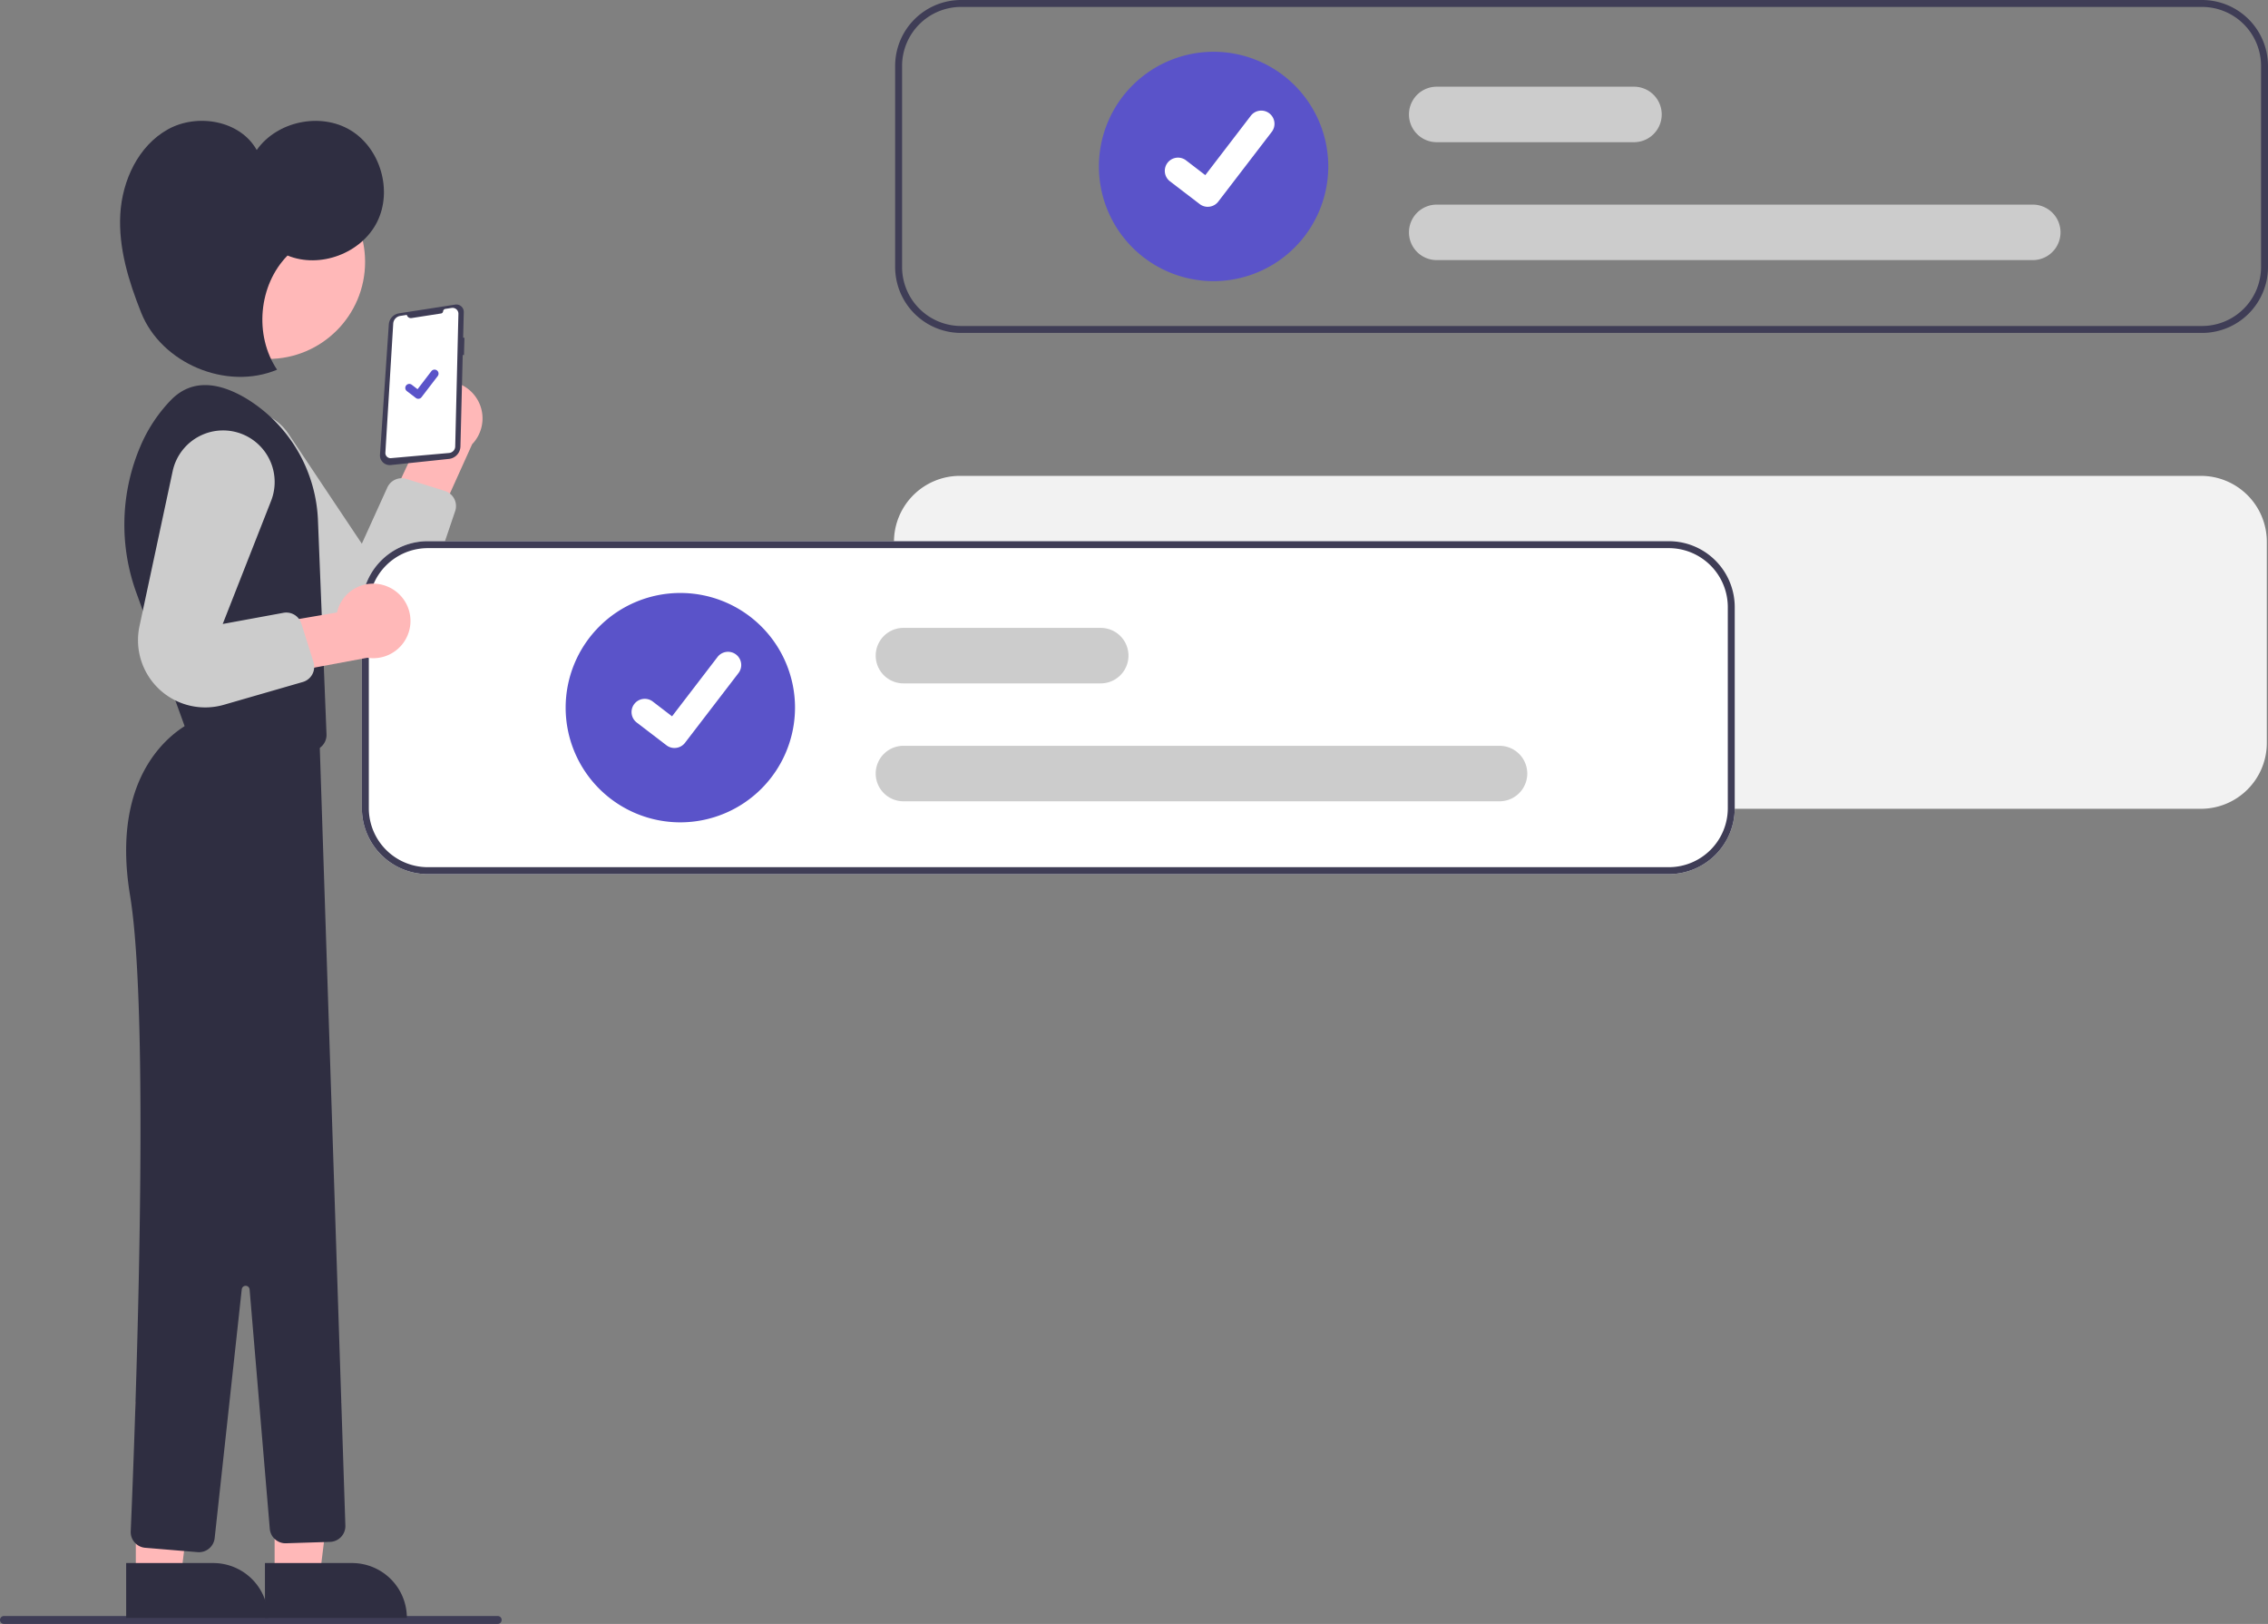 <svg id="a14ba7ff-79c5-4507-8a0b-0e8afb192fdb" data-name="Layer 1" xmlns="http://www.w3.org/2000/svg" width="574.171" height="411.085" viewBox="0 0 574.171 411.085"><rect x="0" y="0" width="574.171" height="411.085" fill="#808080" stroke="none"/><path d="M870.11,364.922H555.916a16.695,16.695,0,0,0-16.68,16.68v50.919a16.695,16.695,0,0,0,16.68,16.68h314.194a16.695,16.695,0,0,0,16.68-16.68V381.603A16.695,16.695,0,0,0,870.11,364.922Z" transform="translate(-312.915 -244.458)" fill="#f2f2f2"/><path d="M438.915,655.542h-125a1,1,0,1,1,0-2h125a1,1,0,0,1,0,2Z" transform="translate(-312.915 -244.458)" fill="#3f3d56"/><path d="M420.561,342.436a9.377,9.377,0,0,0-1.922,14.249l-9.087,19.406,10.446,8.399,12.448-27.585a9.428,9.428,0,0,0-11.885-14.469Z" transform="translate(-312.915 -244.458)" fill="#ffb8b8"/><path d="M368.339,350.311l0,0a13.058,13.058,0,0,1,17.583,3.942l18.595,27.842,6.455-14.231a4,4,0,0,1,4.835-2.166l9.743,3.044a4,4,0,0,1,2.596,5.101l-6.67,19.694a17.019,17.019,0,0,1-25.758,8.568l0,0a17.019,17.019,0,0,1-2.787-2.397L365.529,370.428A13.058,13.058,0,0,1,368.339,350.311Z" transform="translate(-312.915 -244.458)" fill="#ccc"/><path d="M428.492,321.543a1.882,1.882,0,0,1,1.835,1.929l-.161,6.463.324.03-.116,4.389-.317-.04-.575,23.152a3.265,3.265,0,0,1-2.922,3.166l-14.722,1.55a2.471,2.471,0,0,1-2.724-2.624l2.233-32.967a3.057,3.057,0,0,1,2.581-2.815l14.212-2.208h0A1.88,1.88,0,0,1,428.492,321.543Z" transform="translate(-312.915 -244.458)" fill="#3f3d56"/><path d="M417.099,324.974l7.471-1.161a.619.619,0,0,0,.52-.544h0a.701.701,0,0,1,.589-.616l1.574-.244a1.485,1.485,0,0,1,1.713,1.503l-.809,33.567a1.696,1.696,0,0,1-1.545,1.648l-14.711,1.308a1.309,1.309,0,0,1-1.423-1.384l1.985-32.663a2.113,2.113,0,0,1,1.785-1.96l1.659-.258A1.058,1.058,0,0,0,417.099,324.974Z" transform="translate(-312.915 -244.458)" fill="#fff"/><polygon points="69.522 398.946 80.954 398.945 86.391 354.849 69.518 354.851 69.522 398.946" fill="#ffb8b8"/><path d="M379.987,640.136h35.93a0,0,0,0,1,0,0v13.882a0,0,0,0,1,0,0H393.869a13.882,13.882,0,0,1-13.882-13.882v0A0,0,0,0,1,379.987,640.136Z" transform="translate(483.047 1049.661) rotate(179.995)" fill="#2f2e41"/><polygon points="34.386 398.946 45.818 398.945 51.255 354.849 34.382 354.851 34.386 398.946" fill="#ffb8b8"/><path d="M344.851,640.136h35.93a0,0,0,0,1,0,0v13.882a0,0,0,0,1,0,0H358.733a13.882,13.882,0,0,1-13.882-13.882v0A0,0,0,0,1,344.851,640.136Z" transform="translate(412.776 1049.664) rotate(179.995)" fill="#2f2e41"/><circle cx="67.867" cy="66.306" r="24.561" fill="#ffb8b8"/><path d="M393.422,376.476a37.859,37.859,0,0,0-18.28-31.212c-6.345-3.739-13.291-5.197-18.816.328a38.354,38.354,0,0,0-7.836,11.761,50.505,50.505,0,0,0-.934,37.49l13.152,36.334,30.439,3.298a4,4,0,0,0,4.428-4.136Z" transform="translate(-312.915 -244.458)" fill="#2f2e41"/><path d="M362.638,426.703s-22.741,8.49-16.796,44.439c5.335,32.258,1.095,139.33.169,160.973a3.996,3.996,0,0,0,3.664,4.154l13.275,1.106a4,4,0,0,0,4.309-3.553l6.856-62.974a1,1,0,0,1,1.991.024l5.109,60.595a4,4,0,0,0,4.112,3.662l11.15-.353a4,4,0,0,0,3.871-4.129l-6.568-199.745Z" transform="translate(-312.915 -244.458)" fill="#2f2e41"/><path d="M385.711,309.145c8.214,3.369,18.704-.566,22.676-8.507s.828-18.695-6.794-23.247-18.581-2.219-23.688,5.044c-4.154-7.485-15.038-9.393-22.51-5.216s-11.543,12.924-12.025,21.471,2.116,16.966,5.285,24.918c5.127,12.863,21.633,19.788,34.403,14.435C377.211,329.336,378.365,316.593,385.711,309.145Z" transform="translate(-312.915 -244.458)" fill="#2f2e41"/><path id="b77c6965-cdfc-4713-bd9a-03fafd9c7c98" data-name="Path 395" d="M418.812,345.414a1.008,1.008,0,0,1-.606-.201l-.011-.008-2.284-1.747a1.015,1.015,0,0,1,1.235-1.611l1.479,1.134,3.495-4.56a1.014,1.014,0,0,1,1.422-.188l0.0 0-.022.03.022-.03a1.016,1.016,0,0,1,.188,1.422l-4.111,5.361a1.015,1.015,0,0,1-.807.396Z" transform="translate(-312.915 -244.458)" fill="#5a53c9"/><path d="M870.405,244.458H556.212a16.695,16.695,0,0,0-16.68,16.68V312.057a16.695,16.695,0,0,0,16.68,16.68H870.405a16.695,16.695,0,0,0,16.68-16.68V261.138A16.695,16.695,0,0,0,870.405,244.458Zm14.924,67.599a14.946,14.946,0,0,1-14.924,14.924H556.212A14.946,14.946,0,0,1,541.287,312.057V261.138a14.946,14.946,0,0,1,14.924-14.924H870.405A14.946,14.946,0,0,1,885.33,261.138Z" transform="translate(-312.915 -244.458)" fill="#3f3d56"/><path d="M620.15,315.63a29.032,29.032,0,1,1,29.032-29.032A29.065,29.065,0,0,1,620.15,315.63Z" transform="translate(-312.915 -244.458)" fill="#5a53c9"/><path d="M827.536,310.301H676.634a7.023,7.023,0,1,1,0-14.047h150.902a7.023,7.023,0,0,1,0,14.047Z" transform="translate(-312.915 -244.458)" fill="#ccc"/><path d="M726.576,280.452H676.634a7.023,7.023,0,1,1,0-14.047h49.943a7.023,7.023,0,0,1,0,14.047Z" transform="translate(-312.915 -244.458)" fill="#ccc"/><path id="b837c4e1-e336-4370-ba9c-f06fbd333d33" data-name="Path 395" d="M618.668,296.809a3.321,3.321,0,0,1-1.998-.664l-.036-.027-7.525-5.756a3.344,3.344,0,1,1,4.069-5.308l4.874,3.738,11.517-15.026a3.343,3.343,0,0,1,4.686-.619l.001.001-.071.099.073-.099a3.347,3.347,0,0,1,.618,4.687l-13.547,17.666a3.345,3.345,0,0,1-2.66,1.304Z" transform="translate(-312.915 -244.458)" fill="#fff"/><path d="M735.405,381.458H421.212a16.695,16.695,0,0,0-16.68,16.68V449.057a16.695,16.695,0,0,0,16.68,16.68H735.405a16.695,16.695,0,0,0,16.68-16.68V398.138A16.695,16.695,0,0,0,735.405,381.458Z" transform="translate(-312.915 -244.458)" fill="#fff"/><path d="M735.405,381.458H421.212a16.695,16.695,0,0,0-16.68,16.68V449.057a16.695,16.695,0,0,0,16.68,16.68H735.405a16.695,16.695,0,0,0,16.68-16.68V398.138A16.695,16.695,0,0,0,735.405,381.458Zm14.924,67.599a14.946,14.946,0,0,1-14.924,14.924H421.212A14.946,14.946,0,0,1,406.287,449.057V398.138a14.946,14.946,0,0,1,14.924-14.924H735.405A14.946,14.946,0,0,1,750.33,398.138Z" transform="translate(-312.915 -244.458)" fill="#3f3d56"/><path d="M485.15,452.63a29.032,29.032,0,1,1,29.032-29.032A29.065,29.065,0,0,1,485.15,452.63Z" transform="translate(-312.915 -244.458)" fill="#5a53c9"/><path d="M692.536,447.301H541.634a7.023,7.023,0,1,1,0-14.047h150.902a7.023,7.023,0,0,1,0,14.047Z" transform="translate(-312.915 -244.458)" fill="#ccc"/><path d="M591.576,417.452H541.634a7.023,7.023,0,1,1,0-14.047h49.943a7.023,7.023,0,0,1,0,14.047Z" transform="translate(-312.915 -244.458)" fill="#ccc"/><path id="ae103e1a-a1d0-4366-bdbf-adaac5567630" data-name="Path 395" d="M483.668,433.809a3.321,3.321,0,0,1-1.998-.664l-.036-.027-7.525-5.756a3.344,3.344,0,1,1,4.069-5.308l4.874,3.738,11.517-15.026a3.343,3.343,0,0,1,4.686-.619l.001.001-.071.099.073-.099a3.347,3.347,0,0,1,.618,4.687l-13.547,17.666a3.345,3.345,0,0,1-2.66,1.304Z" transform="translate(-312.915 -244.458)" fill="#fff"/><path d="M411.023,392.944a9.377,9.377,0,0,0-12.796,6.557l-21.12,3.618-.932,13.371,29.754-5.528a9.428,9.428,0,0,0,5.094-18.018Z" transform="translate(-312.915 -244.458)" fill="#ffb8b8"/><path d="M374.743,354.565l0,0a13.058,13.058,0,0,1,6.802,16.686l-12.243,31.162,15.37-2.825a4,4,0,0,1,4.539,2.733l3.064,9.737a4,4,0,0,1-2.706,5.044l-19.977,5.768a17.019,17.019,0,0,1-21.74-16.256v0a17.019,17.019,0,0,1,.377-3.657l8.394-39.214A13.058,13.058,0,0,1,374.743,354.565Z" transform="translate(-312.915 -244.458)" fill="#ccc"/></svg>